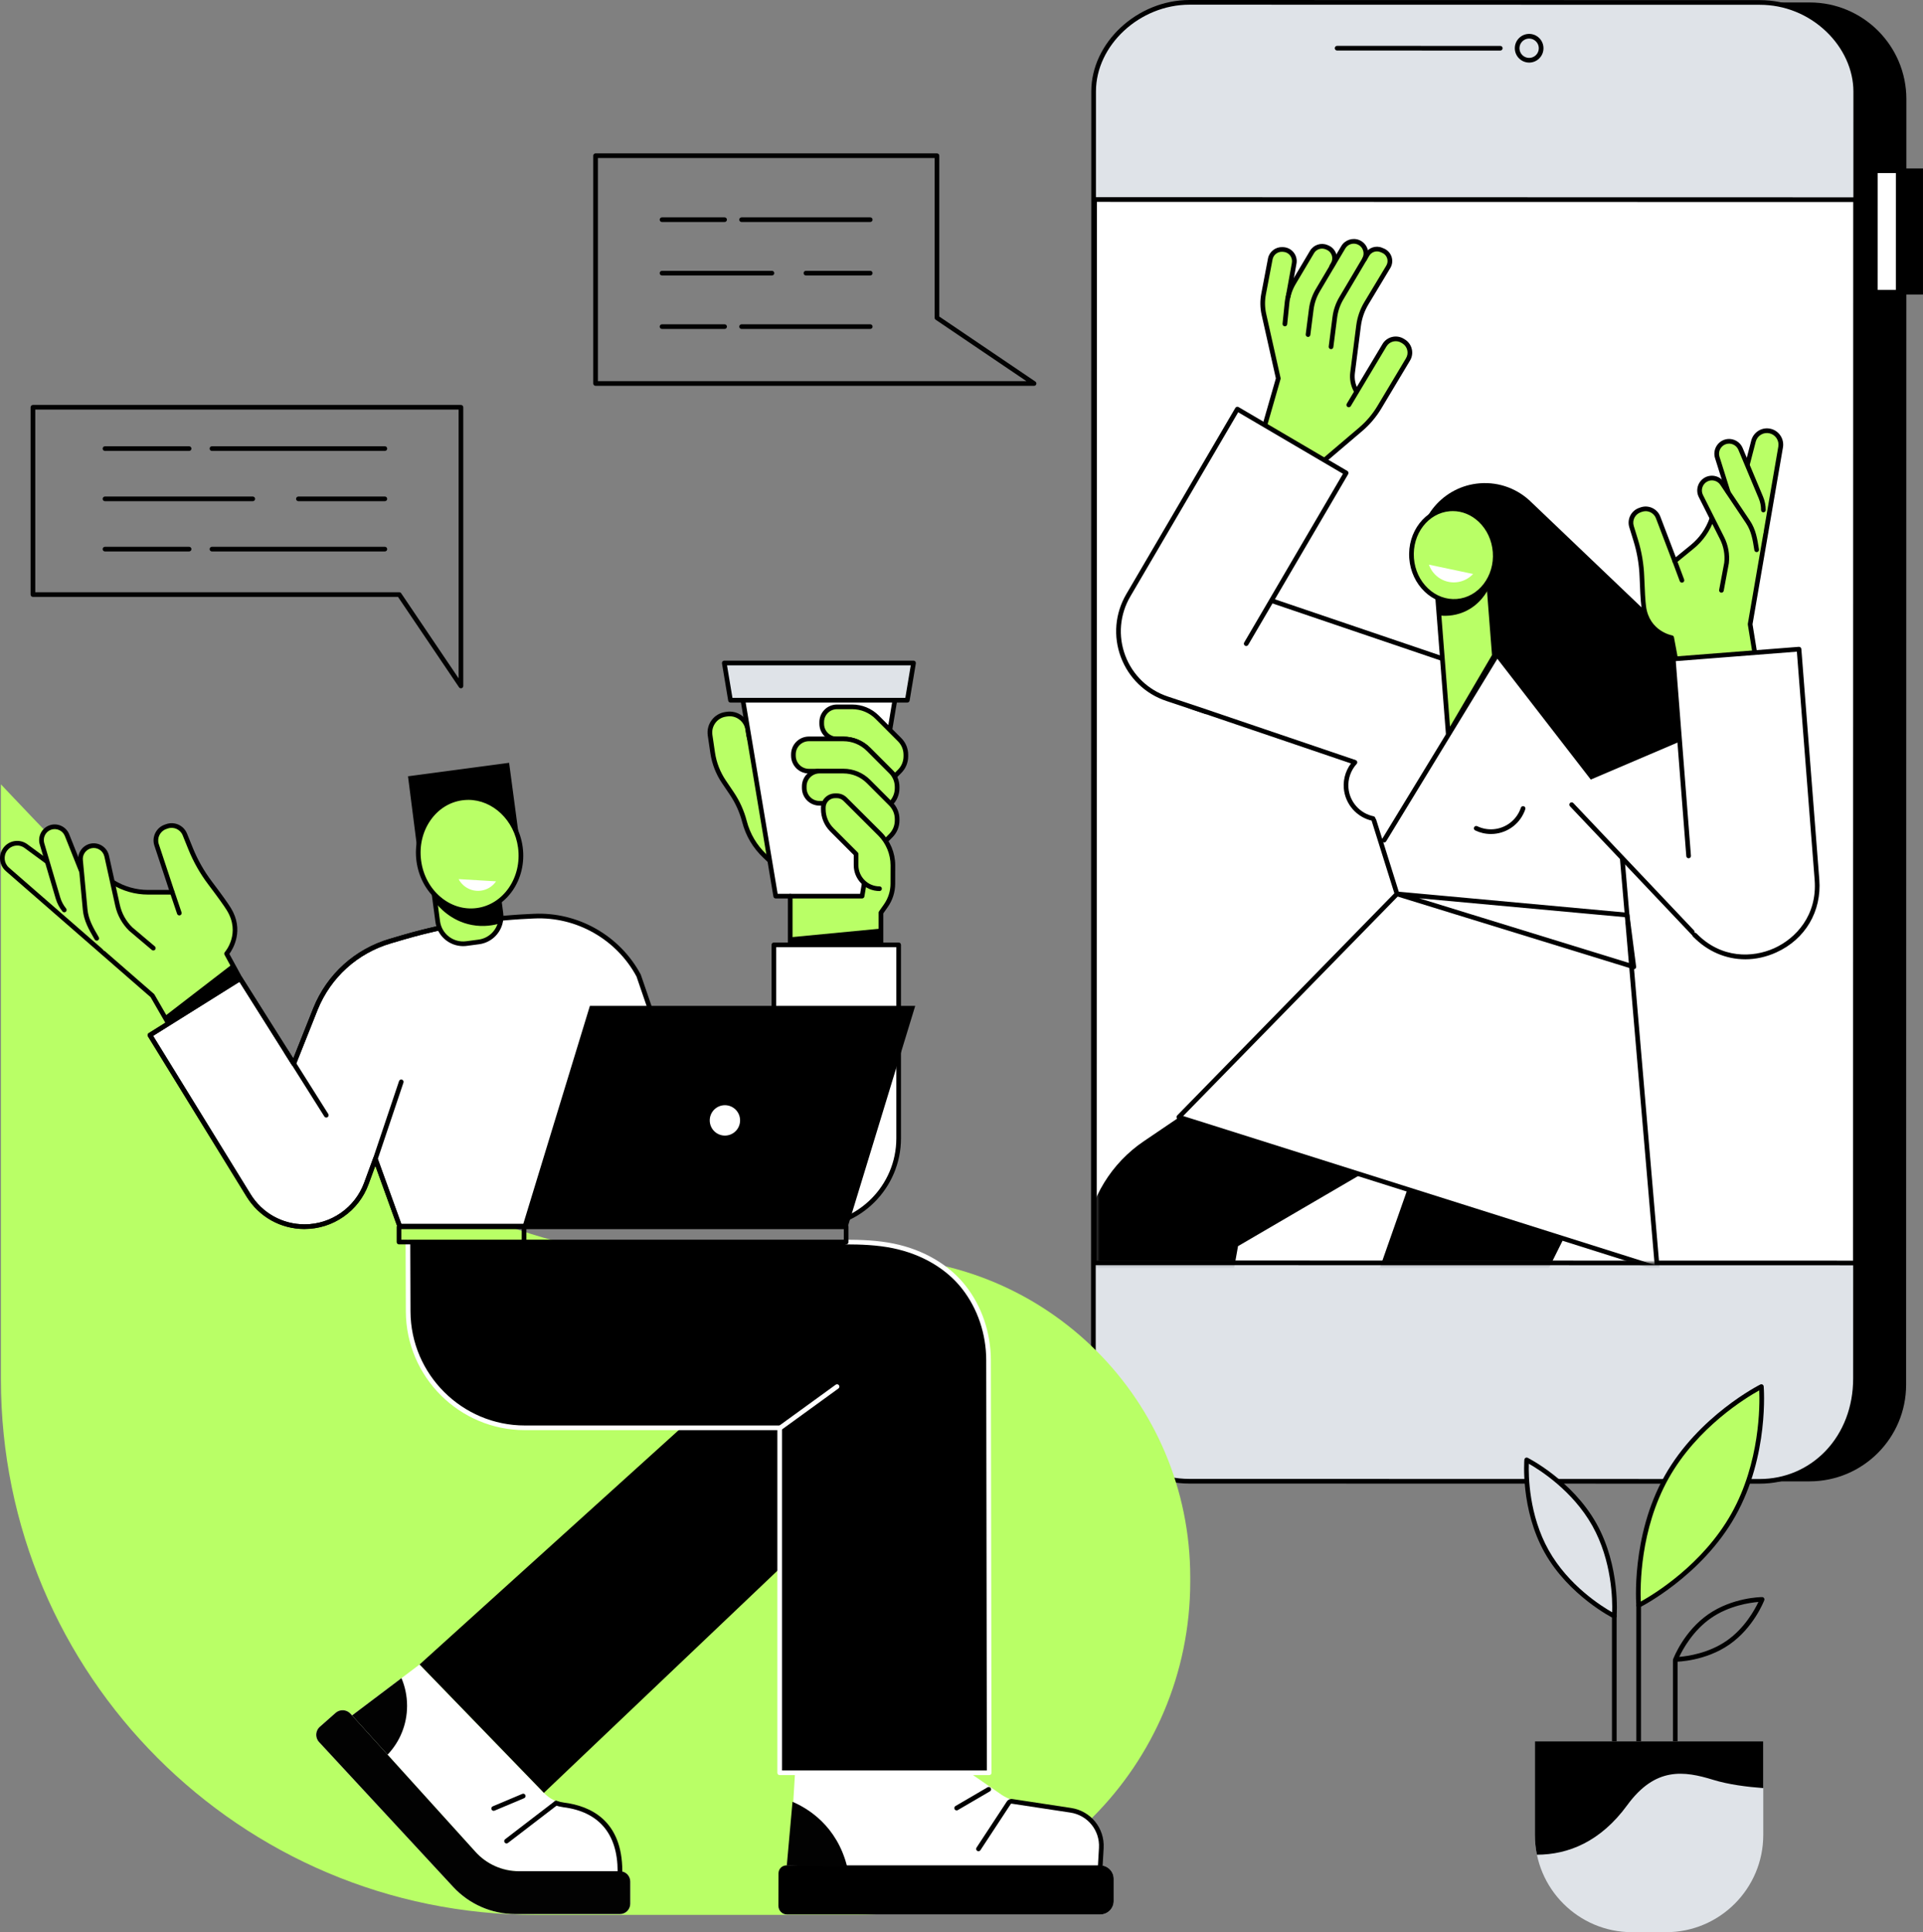<svg width="445" height="447" viewBox="0 0 445 447" fill="none" xmlns="http://www.w3.org/2000/svg">
<rect x="0" y="0" width="445" height="447" fill="#808080" stroke="none"/>
<g clip-path="url(#clip0_935_1827)">
<path d="M287.172 0.542L418.781 0.569C431.139 0.569 441.155 10.589 441.153 22.941L441.094 320.34C441.092 332.695 431.071 342.708 418.715 342.705L287.107 342.678C274.748 342.676 264.732 332.659 264.734 320.306L264.793 22.907C264.793 10.552 274.816 0.54 287.172 0.542Z" fill="black"/>
<path d="M444.997 38.967H433.98V68.132H444.997V38.967Z" fill="black"/>
<path d="M439.268 39.502H433.98V67.602H439.268V39.502Z" fill="white"/>
<path d="M439.262 68.144H433.975C433.677 68.144 433.436 67.9 433.436 67.602L433.44 39.502C433.44 39.358 433.497 39.221 433.599 39.119C433.702 39.016 433.838 38.96 433.982 38.96H439.27C439.414 38.96 439.55 39.019 439.653 39.119C439.755 39.219 439.811 39.358 439.811 39.502L439.806 67.602C439.806 67.9 439.565 68.142 439.267 68.142L439.262 68.144ZM434.516 67.062H438.723L438.728 40.044H434.521L434.516 67.062Z" fill="black"/>
<path d="M275.421 0.54L407.029 0.567C419.387 0.569 429.403 10.586 429.401 22.939L429.342 320.338C429.342 332.693 419.319 342.705 406.963 342.703L275.355 342.676C262.996 342.673 252.98 332.656 252.982 320.304L253.041 22.905C253.043 10.55 263.064 0.538 275.421 0.54Z" fill="#DFE3E8"/>
<path d="M429.427 46.176H253.27V292.165H429.427V46.176Z" fill="white"/>
<path d="M429.402 292.722L253.245 292.688C253.101 292.688 252.964 292.631 252.862 292.529C252.759 292.426 252.703 292.289 252.703 292.145L252.752 46.156C252.752 46.012 252.808 45.875 252.911 45.773C253.013 45.67 253.15 45.614 253.294 45.614L429.451 45.648C429.749 45.648 429.99 45.89 429.99 46.188L429.941 292.177C429.941 292.475 429.7 292.717 429.402 292.717V292.722ZM253.784 291.608L428.86 291.642L428.909 46.735L253.833 46.701L253.784 291.608Z" fill="black"/>
<path d="M407.186 343.245H407.182L275.203 343.218C262.244 343.215 252.474 332.763 252.477 318.909L252.535 21.139C252.538 9.878 263.159 0 275.266 0H275.271L407.25 0.027C413.233 0.027 418.937 2.318 423.31 6.478C427.546 10.506 429.976 15.862 429.973 21.173L429.915 318.943C429.915 325.694 427.553 331.887 423.263 336.383C419.045 340.807 413.335 343.242 407.184 343.242L407.186 343.245ZM275.266 1.082C263.735 1.082 253.618 10.454 253.616 21.139L253.557 318.909C253.555 332.148 262.861 342.133 275.203 342.136L407.182 342.163H407.186C413.04 342.163 418.471 339.845 422.483 335.638C426.579 331.344 428.834 325.416 428.836 318.943L428.895 21.173C428.895 16.158 426.589 11.087 422.566 7.262C418.393 3.295 412.955 1.109 407.247 1.109L275.268 1.082H275.264H275.266Z" fill="black"/>
<path d="M347.179 11.698L309.418 11.691C309.12 11.691 308.879 11.449 308.879 11.151C308.879 10.853 309.12 10.611 309.418 10.611L347.179 10.618C347.477 10.618 347.719 10.86 347.719 11.158C347.719 11.456 347.477 11.698 347.179 11.698Z" fill="black"/>
<path d="M353.859 14.477C352.029 14.477 350.541 12.987 350.541 11.16C350.541 9.331 352.029 7.843 353.859 7.843C354.745 7.843 355.58 8.188 356.204 8.815C356.831 9.443 357.175 10.276 357.175 11.163C357.175 12.05 356.829 12.882 356.202 13.508C355.575 14.133 354.743 14.48 353.857 14.48L353.859 14.477ZM353.857 8.923C352.622 8.923 351.619 9.927 351.619 11.158C351.619 12.391 352.622 13.395 353.857 13.395C354.455 13.395 355.016 13.163 355.438 12.741C355.86 12.318 356.092 11.756 356.092 11.16C356.092 10.564 355.86 10 355.438 9.58C355.016 9.157 354.452 8.925 353.855 8.925L353.857 8.923Z" fill="black"/>
<mask id="mask0_935_1827" style="mask-type:luminance" maskUnits="userSpaceOnUse" x="253" y="46" width="177" height="247">
<path d="M429.427 46.175H253.27V292.165H429.427V46.175Z" fill="white"/>
</mask>
<g mask="url(#mask0_935_1827)">
<path d="M374.425 261.263L338.976 237.359L309.816 320.321C306.83 328.821 307.63 338.193 312.017 346.061L346.714 408.279L338.898 423.534L377.55 398.998L341.777 326.813L374.427 261.263H374.425Z" fill="black"/>
<path d="M356.477 247.443L337.43 214.738L264.67 264.028C257.215 269.077 252.287 277.089 251.135 286.024L240.533 416.567L270.643 376.99L286.493 288.288L356.477 247.44V247.443Z" fill="black"/>
<path d="M270.386 152.253L276.888 133.062L337.485 153.633L323.629 180.07L275.985 163.607C271.308 162.019 268.802 156.936 270.388 152.253H270.386Z" fill="white"/>
<path d="M328.108 181.846C328.049 181.846 327.991 181.836 327.934 181.816C327.651 181.721 327.5 181.413 327.595 181.13L336.796 153.973L277.224 133.748L270.897 152.427C269.409 156.819 271.768 161.606 276.155 163.094L313.551 175.788C313.834 175.883 313.985 176.191 313.89 176.474C313.795 176.758 313.487 176.909 313.204 176.814L275.809 164.12C270.858 162.437 268.194 157.036 269.875 152.08L276.377 132.888C276.473 132.607 276.78 132.453 277.063 132.549L337.66 153.121C337.943 153.216 338.095 153.524 337.999 153.807L328.625 181.477C328.549 181.702 328.339 181.843 328.113 181.843L328.108 181.846Z" fill="black"/>
<path d="M320.036 57.988L319.626 57.817C318.433 57.318 317.054 57.775 316.395 58.889L315.749 59.978C316.535 58.523 315.903 56.688 314.358 56.043C313.065 55.504 311.569 55.999 310.854 57.206L304.964 67.14C304.159 68.498 303.642 70.005 303.442 71.571L303.137 73.831L303.1 73.811L303.403 71.434C303.607 69.829 304.144 68.283 304.979 66.896L308.453 61.166C309.31 59.754 308.709 57.912 307.187 57.277L306.967 57.187C305.73 56.671 304.3 57.142 303.615 58.298L299.379 65.425C298.688 66.591 298.21 67.868 297.961 69.199C297.988 68.64 298.054 68.081 298.164 67.526L299.477 60.951C299.801 59.331 298.608 57.804 296.961 57.729L296.724 57.717C295.385 57.653 294.204 58.586 293.952 59.905L292.401 68.054C292.108 69.605 292.135 71.197 292.479 72.739L295.895 87.963L291.949 100.97L303.739 108.799L314.861 99.341C316.583 97.876 318.055 96.139 319.216 94.2L325.826 83.154C326.687 81.713 326.221 79.844 324.782 78.982L324.545 78.84C323.105 77.978 321.239 78.445 320.378 79.886L313.955 90.616L313.282 89.375C312.987 88.833 312.833 88.23 312.821 87.617L314.378 75.394C314.614 73.53 315.239 71.737 316.208 70.127L321.261 61.732C322.078 60.374 321.5 58.603 320.036 57.992V57.988ZM315.173 60.948L310.405 68.987C310.051 69.583 309.756 70.21 309.517 70.858C309.783 70.076 310.132 69.321 310.559 68.611L315.171 60.948H315.173Z" fill="#B9FF66"/>
<path d="M313.901 91.103C313.711 91.103 313.523 91 313.425 90.819L313.291 90.57C312.554 89.212 312.269 87.68 312.464 86.146L313.845 75.316C314.094 73.364 314.733 71.522 315.748 69.84L320.802 61.444C321.109 60.931 321.18 60.311 320.994 59.742C320.809 59.172 320.384 58.713 319.833 58.484L319.423 58.313C318.486 57.922 317.383 58.286 316.863 59.163L310.876 69.261C310.105 70.56 309.617 71.982 309.424 73.484L308.55 80.304C308.514 80.599 308.245 80.807 307.945 80.773C307.65 80.734 307.44 80.465 307.477 80.167L308.35 73.347C308.563 71.698 309.099 70.138 309.946 68.711L315.934 58.613C316.727 57.277 318.405 56.72 319.838 57.319L320.248 57.49C321.089 57.841 321.736 58.54 322.022 59.41C322.307 60.279 322.2 61.224 321.729 62.008L316.676 70.404C315.741 71.957 315.151 73.657 314.919 75.46L313.538 86.288C313.372 87.597 313.616 88.902 314.243 90.059L314.377 90.309C314.519 90.57 314.423 90.9 314.16 91.041C314.077 91.085 313.989 91.107 313.904 91.107L313.901 91.103Z" fill="black"/>
<path d="M302.691 77.949C302.669 77.949 302.645 77.949 302.623 77.944C302.328 77.905 302.118 77.636 302.155 77.338L302.901 71.498C303.111 69.849 303.648 68.291 304.497 66.862L310.387 56.928C311.236 55.499 313.032 54.903 314.562 55.543C315.435 55.907 316.119 56.627 316.433 57.521C316.748 58.415 316.672 59.404 316.224 60.237C316.082 60.499 315.755 60.596 315.492 60.457C315.228 60.316 315.13 59.986 315.272 59.724C315.577 59.16 315.628 58.491 315.413 57.883C315.196 57.267 314.745 56.791 314.145 56.542C313.105 56.109 311.888 56.51 311.314 57.482L305.424 67.416C304.653 68.718 304.163 70.137 303.972 71.639L303.226 77.48C303.192 77.753 302.957 77.951 302.691 77.951V77.949Z" fill="black"/>
<path d="M303.739 109.334C303.634 109.334 303.531 109.305 303.441 109.244L291.651 101.415C291.456 101.286 291.366 101.041 291.432 100.814L295.248 87.536L291.954 72.849C291.59 71.227 291.563 69.578 291.871 67.944L293.423 59.795C293.723 58.222 295.162 57.106 296.751 57.167L296.987 57.179C297.929 57.223 298.803 57.675 299.383 58.42C299.964 59.165 300.191 60.123 300.008 61.048L298.612 68.725C298.559 69.021 298.278 69.219 297.985 69.16C297.693 69.106 297.497 68.826 297.551 68.532L298.947 60.846C299.071 60.22 298.92 59.58 298.534 59.087C298.146 58.591 297.566 58.291 296.939 58.261L296.702 58.249C295.648 58.203 294.686 58.953 294.486 59.998L292.935 68.144C292.654 69.629 292.678 71.131 293.01 72.609L296.336 87.431C296.355 87.519 296.353 87.612 296.329 87.7L292.583 100.729L303.705 108.113L314.516 98.919C316.197 97.49 317.625 95.804 318.757 93.911L325.367 82.866C325.708 82.292 325.808 81.62 325.647 80.973C325.486 80.326 325.081 79.778 324.508 79.436L324.269 79.292C323.088 78.584 321.551 78.97 320.843 80.152L312.581 93.958C312.43 94.214 312.098 94.297 311.84 94.143C311.583 93.99 311.5 93.657 311.654 93.401L319.916 79.595C320.929 77.9 323.129 77.348 324.825 78.362L325.062 78.506C325.882 78.997 326.46 79.778 326.692 80.707C326.924 81.635 326.782 82.597 326.289 83.418L319.679 94.463C318.486 96.459 316.983 98.232 315.212 99.739L304.09 109.197C303.99 109.283 303.866 109.327 303.741 109.327L303.739 109.334Z" fill="black"/>
<path d="M297.331 75.494C297.311 75.494 297.294 75.494 297.275 75.492C296.977 75.46 296.762 75.196 296.792 74.898L297.316 69.793C297.529 68.132 298.065 66.574 298.912 65.142L303.15 58.012C303.968 56.637 305.698 56.066 307.174 56.681L307.393 56.772C308.265 57.135 308.931 57.858 309.223 58.757C309.516 59.656 309.402 60.633 308.914 61.439L308.65 61.877C308.494 62.133 308.162 62.214 307.908 62.06C307.652 61.903 307.572 61.571 307.725 61.317L307.989 60.88C308.316 60.343 308.391 59.69 308.196 59.092C308.001 58.493 307.557 58.012 306.979 57.77L306.759 57.68C305.773 57.272 304.624 57.651 304.08 58.567L299.844 65.697C299.073 66.999 298.585 68.418 298.392 69.918L297.87 75.01C297.841 75.289 297.607 75.497 297.333 75.497L297.331 75.494Z" fill="black"/>
<path d="M279.149 164.677L270.068 161.651C260.164 158.351 255.811 146.758 261.091 137.745L286.338 94.642L311.516 109.42L279.152 164.677H279.149Z" fill="white"/>
<path d="M279.149 165.217C279.093 165.217 279.035 165.207 278.979 165.19L269.897 162.163C265.022 160.539 261.189 156.846 259.381 152.029C257.573 147.214 258.026 141.907 260.625 137.468L285.872 94.366C286.02 94.109 286.352 94.022 286.611 94.173L311.789 108.951C311.914 109.024 312.001 109.141 312.038 109.281C312.075 109.42 312.053 109.566 311.982 109.691L288.848 149.188C288.697 149.445 288.368 149.533 288.109 149.381C287.853 149.23 287.765 148.9 287.916 148.641L310.776 109.608L286.53 95.377L261.557 138.013C259.124 142.168 258.7 147.136 260.391 151.645C262.084 156.154 265.673 159.611 270.236 161.133L279.318 164.159C279.601 164.254 279.754 164.56 279.659 164.843C279.584 165.07 279.374 165.214 279.147 165.214L279.149 165.217Z" fill="black"/>
<path d="M336.456 152.403L368.239 149.921L371.46 152.361L383.511 293.396L272.799 258.434L323.282 206.8L317.939 189.75L336.456 152.403Z" fill="white"/>
<path d="M383.511 293.935C383.457 293.935 383.401 293.928 383.347 293.911L272.635 258.95C272.457 258.893 272.321 258.747 272.274 258.566C272.228 258.383 272.282 258.19 272.411 258.056L322.667 206.655L317.419 189.914C317.329 189.628 317.487 189.325 317.773 189.235C318.058 189.144 318.361 189.306 318.451 189.589L323.797 206.638C323.856 206.829 323.807 207.037 323.668 207.178L273.799 258.183L382.903 292.636L370.94 152.647L368.073 150.475L336.495 152.94C336.202 152.962 335.938 152.739 335.914 152.444C335.89 152.146 336.114 151.887 336.409 151.863L368.193 149.381C368.329 149.374 368.456 149.408 368.561 149.488L371.782 151.929C371.904 152.021 371.982 152.161 371.994 152.314L384.045 293.349C384.06 293.53 383.987 293.703 383.845 293.818C383.748 293.896 383.628 293.938 383.508 293.938L383.511 293.935Z" fill="black"/>
<path d="M413.533 196.299L392.356 216.404L348.324 169.928L369.584 150.402L413.533 196.299Z" fill="white"/>
<path d="M392.355 216.946C392.211 216.946 392.07 216.89 391.962 216.778L363.305 186.528C363.1 186.311 363.11 185.969 363.324 185.764C363.541 185.558 363.883 185.568 364.088 185.783L392.372 215.639L412.766 196.279L371.564 152.788C370.115 151.259 368.082 150.478 365.981 150.639L342.418 152.478C342.126 152.5 341.862 152.278 341.838 151.982C341.813 151.684 342.038 151.423 342.333 151.401L365.896 149.562C368.321 149.373 370.674 150.277 372.347 152.043L413.922 195.927C414.02 196.032 414.074 196.172 414.071 196.313C414.066 196.457 414.008 196.592 413.903 196.692L392.726 216.797C392.621 216.897 392.487 216.946 392.355 216.946Z" fill="black"/>
<path d="M317.746 189.366C314.406 188.682 311.783 185.854 311.505 182.283C311.329 180.021 312.127 177.908 313.549 176.359L317.746 189.366Z" fill="white"/>
<path d="M317.745 189.909C317.709 189.909 317.672 189.904 317.636 189.897C313.998 189.152 311.253 186.037 310.965 182.327C310.784 180.014 311.58 177.705 313.148 175.996C313.351 175.776 313.693 175.761 313.912 175.964C314.132 176.167 314.146 176.509 313.944 176.728C312.578 178.218 311.885 180.229 312.041 182.244C312.292 185.478 314.683 188.189 317.853 188.839C318.146 188.898 318.333 189.186 318.272 189.476C318.221 189.733 317.994 189.909 317.743 189.909H317.745Z" fill="black"/>
<path d="M345.009 192.943C343.75 192.943 342.506 192.659 341.371 192.112C341.103 191.983 340.991 191.66 341.12 191.389C341.249 191.12 341.574 191.008 341.842 191.137C342.999 191.697 344.29 191.939 345.58 191.838C348.513 191.609 351.012 189.657 351.944 186.863C352.039 186.58 352.344 186.426 352.627 186.521C352.91 186.616 353.064 186.921 352.969 187.205C351.9 190.412 349.033 192.654 345.666 192.918C345.449 192.935 345.229 192.943 345.012 192.943H345.009Z" fill="black"/>
<path d="M378.079 224.228C378.026 224.228 377.972 224.221 377.921 224.203L323.123 207.318C322.858 207.235 322.699 206.968 322.753 206.697C322.806 206.426 323.062 206.238 323.331 206.262L376.576 211.15C376.828 211.175 377.03 211.367 377.064 211.619L378.616 223.617C378.64 223.8 378.57 223.981 378.428 224.101C378.331 224.184 378.206 224.228 378.079 224.228ZM328.406 207.813L377.435 222.921L376.047 212.186L328.404 207.813H328.406Z" fill="black"/>
<path d="M405.088 164.579L354.439 116.254C351.387 113.201 347.073 111.447 342.434 111.809C334.014 112.466 327.719 119.833 328.375 128.265C328.873 134.642 333.289 140.876 339.013 142.725L368.122 180.351L405.086 164.579H405.088Z" fill="black"/>
<path d="M345.812 151.672L335.144 169.862L332.219 132.314L344.231 131.376L345.812 151.672Z" fill="#B9FF66"/>
<path d="M335.144 170.402C335.105 170.402 335.064 170.397 335.022 170.388C334.793 170.334 334.625 170.139 334.605 169.904L331.68 132.356C331.667 132.212 331.714 132.07 331.809 131.963C331.902 131.853 332.036 131.787 332.177 131.775L344.189 130.837C344.485 130.812 344.746 131.037 344.77 131.333L346.351 151.626C346.359 151.736 346.334 151.846 346.278 151.941L335.61 170.131C335.513 170.3 335.332 170.397 335.144 170.397V170.402ZM332.8 132.813L335.549 168.104L345.261 151.543L343.736 131.958L332.8 132.81V132.813Z" fill="black"/>
<path d="M344.587 135.937L344.231 131.376L332.219 132.314L333.002 142.378C334.102 142.51 336.284 142.613 338.702 141.601C342.486 140.016 344.155 136.828 344.585 135.937H344.587Z" fill="black"/>
<path d="M337.154 139.107C342.491 138.69 346.444 133.566 345.984 127.662C345.524 121.757 340.825 117.309 335.488 117.726C330.152 118.142 326.199 123.266 326.659 129.171C327.119 135.075 331.818 139.523 337.154 139.107Z" fill="#B9FF66"/>
<path d="M336.458 139.679C333.986 139.679 331.614 138.709 329.709 136.907C327.63 134.938 326.356 132.207 326.122 129.217C325.639 123.025 329.823 117.632 335.448 117.192C338.18 116.982 340.842 117.954 342.936 119.935C345.015 121.904 346.288 124.635 346.523 127.625C347.006 133.817 342.821 139.21 337.197 139.65C336.951 139.669 336.702 139.679 336.455 139.679H336.458ZM336.184 118.245C335.967 118.245 335.75 118.252 335.531 118.269C330.499 118.663 326.761 123.536 327.198 129.132C327.41 131.853 328.564 134.335 330.451 136.12C332.32 137.891 334.689 138.758 337.112 138.57C342.143 138.177 345.881 133.304 345.444 127.708C345.232 124.987 344.078 122.505 342.192 120.719C340.491 119.11 338.378 118.243 336.182 118.243L336.184 118.245Z" fill="black"/>
<path d="M340.886 132.788C340.019 133.716 338.86 134.391 337.516 134.635C334.515 135.18 331.636 133.426 330.662 130.629L340.886 132.788Z" fill="white"/>
<path d="M320.313 194.894C320.217 194.894 320.12 194.87 320.032 194.816C319.778 194.66 319.698 194.328 319.851 194.074L345.891 151.347C346.047 151.091 346.379 151.013 346.633 151.167C346.886 151.323 346.967 151.655 346.813 151.909L320.774 194.635C320.671 194.804 320.493 194.894 320.313 194.894Z" fill="black"/>
<path d="M387.966 153.565L386.838 147.529C386.838 147.529 381.219 146.577 380.38 140.382C380.184 138.946 380.043 135.959 379.953 133.435C379.85 130.565 379.367 127.725 378.523 124.979L377.554 121.835C377.066 120.255 377.91 118.572 379.467 118.018L379.799 117.9C381.378 117.339 383.112 118.142 383.71 119.708L387.556 129.801L391.613 126.489C393.692 124.791 395.259 122.546 396.135 120.008L399.878 109.825C400.5 108.132 402.274 107.16 404.033 107.544L404.333 107.61L405.799 101.952C406.285 100.301 407.981 99.324 409.652 99.735C411.292 100.135 412.343 101.74 412.056 103.406L404.997 144.413L406.143 151.486L387.966 153.565Z" fill="#B9FF66"/>
<path d="M387.965 154.105C387.709 154.105 387.482 153.922 387.436 153.663L386.374 147.972C385.042 147.613 380.599 146.005 379.845 140.453C379.642 138.958 379.498 135.822 379.415 133.453C379.313 130.636 378.842 127.837 378.007 125.138L377.039 121.994C376.463 120.131 377.451 118.159 379.288 117.507L379.62 117.39C381.46 116.735 383.522 117.688 384.217 119.515L387.797 128.909L391.274 126.071C393.277 124.434 394.782 122.278 395.627 119.833L399.374 109.639C400.063 107.771 402 106.655 403.945 106.977L405.282 101.816C405.855 99.867 407.827 98.726 409.786 99.207C411.694 99.674 412.926 101.559 412.594 103.496L405.55 144.415L406.682 151.399C406.707 151.545 406.668 151.694 406.58 151.811C406.489 151.929 406.358 152.007 406.211 152.021L388.033 154.1C388.014 154.103 387.992 154.105 387.972 154.105H387.965ZM380.818 118.264C380.54 118.264 380.257 118.311 379.979 118.409L379.647 118.526C378.359 118.983 377.666 120.365 378.068 121.674L379.037 124.818C379.898 127.61 380.386 130.502 380.491 133.414C380.611 136.775 380.757 139.159 380.913 140.307C381.692 146.039 386.874 146.985 386.928 146.992C387.15 147.031 387.328 147.202 387.37 147.427L388.404 152.967L405.518 151.008L404.462 144.496C404.452 144.437 404.452 144.376 404.462 144.317L411.521 103.311C411.757 101.931 410.879 100.587 409.52 100.255C408.124 99.913 406.719 100.724 406.314 102.102L404.852 107.742C404.779 108.022 404.496 108.196 404.215 108.135L403.915 108.069C402.424 107.742 400.907 108.577 400.38 110.008L396.637 120.192C395.729 122.817 394.109 125.14 391.95 126.904L387.892 130.216C387.758 130.326 387.58 130.365 387.411 130.319C387.243 130.275 387.106 130.15 387.045 129.989L383.2 119.896C382.817 118.89 381.841 118.26 380.813 118.26L380.818 118.264Z" fill="black"/>
<path d="M399.197 133.372L399.541 130.258C399.761 128.277 399.4 126.276 398.504 124.498L393.602 114.754C392.897 113.352 393.446 111.645 394.837 110.92C396.159 110.228 397.792 110.668 398.587 111.931L405.104 122.258C405.631 123.094 405.985 124.024 406.146 124.999L406.676 129.337L399.197 133.372Z" fill="#B9FF66"/>
<path d="M399.827 125.099L400.681 122.085C401.225 120.167 401.199 118.135 400.611 116.232L397.385 105.812C396.921 104.315 397.746 102.72 399.234 102.234C400.652 101.772 402.189 102.475 402.767 103.853L407.489 115.118C407.87 116.029 408.065 117.007 408.062 117.993L408.05 123.311L399.825 125.101L399.827 125.099Z" fill="#B9FF66"/>
<path d="M408.065 118.531C407.768 118.531 407.526 118.286 407.526 117.988C407.529 117.07 407.35 116.173 406.994 115.323L402.273 104.058C401.809 102.949 400.548 102.37 399.406 102.746C398.203 103.137 397.529 104.442 397.903 105.651L400.414 113.64C400.504 113.926 400.345 114.229 400.06 114.32C399.774 114.41 399.472 114.249 399.381 113.965L396.871 105.973C396.322 104.2 397.307 102.292 399.069 101.718C400.741 101.173 402.585 102.016 403.266 103.64L407.987 114.906C408.4 115.89 408.607 116.928 408.605 117.991C408.605 118.289 408.363 118.531 408.065 118.531Z" fill="black"/>
<path d="M398.357 137.114C398.325 137.114 398.291 137.111 398.257 137.104C397.964 137.05 397.772 136.767 397.825 136.474L399.009 130.157C399.211 128.316 398.872 126.43 398.02 124.74L393.118 114.996C392.286 113.34 392.943 111.295 394.585 110.438C396.147 109.625 398.103 110.152 399.043 111.64L404.962 120.47C406.311 122.483 406.653 124.654 407.017 126.955L407.039 127.102C407.085 127.397 406.885 127.673 406.59 127.72C406.294 127.771 406.019 127.566 405.972 127.27L405.948 127.124C405.604 124.945 405.279 122.886 404.064 121.073L398.135 112.228C397.486 111.198 396.149 110.836 395.083 111.396C393.963 111.982 393.511 113.379 394.08 114.51L398.982 124.251C399.926 126.129 400.304 128.225 400.072 130.314L398.884 136.669C398.835 136.928 398.608 137.111 398.355 137.111L398.357 137.114Z" fill="black"/>
<path d="M389.215 134.794C388.995 134.794 388.79 134.659 388.71 134.442L387.048 129.989C386.943 129.708 387.085 129.398 387.365 129.293C387.646 129.188 387.956 129.33 388.061 129.61L389.723 134.063C389.827 134.344 389.686 134.655 389.405 134.76C389.342 134.784 389.278 134.794 389.217 134.794H389.215Z" fill="black"/>
<path d="M392.188 216.311L387.213 152.449L416.31 150.177L420.465 203.512C421.666 218.922 402.951 227.393 392.188 216.311Z" fill="white"/>
<path d="M403.863 221.927C399.427 221.927 395.145 220.132 391.8 216.69C391.593 216.475 391.598 216.133 391.81 215.925C392.025 215.718 392.366 215.723 392.574 215.935C398.332 221.863 405.654 221.59 410.59 219.355C415.524 217.122 420.568 211.797 419.926 203.556L415.812 150.761L387.791 152.95L391.3 197.977C391.324 198.275 391.1 198.534 390.805 198.558C390.512 198.58 390.248 198.361 390.224 198.063L386.674 152.495C386.649 152.197 386.874 151.939 387.169 151.914L416.268 149.642C416.417 149.633 416.554 149.677 416.661 149.772C416.771 149.865 416.837 149.999 416.849 150.141L421.004 203.475C421.578 210.837 417.759 217.303 411.037 220.344C408.685 221.409 406.252 221.929 403.863 221.929V221.927Z" fill="black"/>
</g>
<path d="M0.213 181.455V319.097C0.213 387.525 55.637 442.994 124.006 442.994H198.386C240.937 442.994 275.431 408.47 275.431 365.883V364.874C275.431 324.029 242.347 290.916 201.536 290.916H158.397C128.578 290.916 99.857 279.668 77.958 259.414C44.023 228.031 0.213 181.455 0.213 181.455Z" fill="#B9FF66"/>
<path d="M183.995 409.833L182.651 431.912C181.555 431.912 180.975 432.33 180.975 433.426L180.133 440.92C180.133 442.017 181.021 442.909 182.119 442.909H254.601C256.324 442.909 257.722 441.511 257.722 439.784V434.675C257.722 432.95 256.324 431.55 254.601 431.55V426.626C254.601 422.53 251.588 419.059 247.535 418.487L236.209 416.89C234.41 416.636 232.705 415.932 231.248 414.845L223.965 409.833H183.998H183.995Z" fill="white"/>
<path d="M181.987 431.548C180.977 431.548 180.16 432.366 180.155 433.375L180.133 440.918C180.133 442.014 181.021 442.906 182.119 442.906H254.601C256.324 442.906 257.722 441.509 257.722 439.782V434.672C257.722 432.947 256.324 431.548 254.601 431.548H181.99H181.987Z" fill="black"/>
<path d="M254.618 432.088C254.618 432.088 254.596 432.088 254.586 432.088C254.289 432.071 254.062 431.814 254.079 431.516L254.311 427.498C254.545 423.451 251.7 419.941 247.696 419.332L234.09 417.266C234.015 417.259 233.939 417.29 233.895 417.354L226.88 428.033C226.717 428.282 226.383 428.353 226.131 428.187C225.882 428.023 225.814 427.686 225.978 427.437L232.995 416.758C233.268 416.343 233.766 416.123 234.254 416.196L247.862 418.263C252.42 418.954 255.658 422.95 255.392 427.559L255.16 431.577C255.143 431.865 254.906 432.088 254.621 432.088H254.618Z" fill="black"/>
<path d="M221.374 418.827C221.189 418.827 221.008 418.731 220.908 418.558C220.757 418.299 220.845 417.969 221.103 417.818L228.535 413.48C228.794 413.331 229.124 413.416 229.275 413.675C229.424 413.934 229.338 414.264 229.08 414.415L221.647 418.753C221.562 418.802 221.469 418.827 221.377 418.827H221.374Z" fill="black"/>
<path d="M196.054 431.912C193.695 422.371 186.907 418.331 183.393 416.838L182.071 431.584C181.668 431.584 196.054 431.912 196.054 431.912Z" fill="#020202"/>
<path d="M143.465 432.899H120.102C116.269 432.899 112.616 431.277 110.042 428.434L81.468 396.856L81.063 396.411C80.182 395.495 78.749 395.397 77.751 396.184L74.116 399.396C72.984 400.29 72.854 401.958 73.835 403.016L104.867 436.521C108.578 440.527 113.79 442.806 119.248 442.806H143.465C144.78 442.806 145.847 441.739 145.847 440.422V435.281C145.847 433.964 144.78 432.897 143.465 432.897V432.899Z" fill="white"/>
<path d="M97.099 385.067L81.471 396.855L110.045 428.434C112.617 431.277 116.272 432.899 120.105 432.899H143.468C143.468 420.407 134.98 417.725 130.58 417.173C128.775 416.946 127.108 416.094 125.864 414.765L97.099 385.07V385.067Z" fill="white"/>
<path d="M143.465 433.439C143.167 433.439 142.925 433.197 142.925 432.899C142.925 424.245 138.58 419.125 130.36 418.092C129.725 418.011 129.1 417.86 128.5 417.637C128.22 417.532 128.078 417.222 128.183 416.944C128.286 416.663 128.598 416.521 128.878 416.624C129.398 416.817 129.942 416.951 130.496 417.019C136.66 417.791 144.009 421.174 144.009 432.899C144.009 433.197 143.767 433.439 143.47 433.439H143.465Z" fill="black"/>
<path d="M143.465 432.899H120.102C116.269 432.899 112.616 431.277 110.042 428.434L81.468 396.856L81.063 396.411C80.182 395.495 78.749 395.397 77.751 396.184L74.116 399.396C72.984 400.29 72.854 401.958 73.835 403.016L104.867 436.521C108.578 440.527 113.79 442.806 119.248 442.806H143.465C144.78 442.806 145.847 441.739 145.847 440.422V435.281C145.847 433.964 144.78 432.897 143.465 432.897V432.899Z" fill="#020202"/>
<path d="M89.689 405.937C92.482 402.994 94.2 399.017 94.2 394.635C94.2 392.363 93.739 390.199 92.904 388.23L81.471 396.855L89.689 405.937Z" fill="#020202"/>
<path d="M117.218 426.47C117.057 426.47 116.896 426.397 116.789 426.258C116.608 426.021 116.652 425.681 116.889 425.5L128.315 416.734C128.552 416.553 128.891 416.597 129.072 416.834C129.252 417.071 129.208 417.41 128.972 417.591L117.545 426.358C117.448 426.433 117.33 426.47 117.216 426.47H117.218Z" fill="black"/>
<path d="M114.239 418.925C114.029 418.925 113.826 418.8 113.741 418.592C113.626 418.316 113.756 417.999 114.029 417.884L120.873 415.004C121.149 414.889 121.466 415.019 121.581 415.292C121.695 415.569 121.566 415.886 121.293 416.001L114.449 418.881C114.38 418.91 114.31 418.922 114.239 418.922V418.925Z" fill="black"/>
<path d="M163.382 325.135L97.098 385.067L125.863 414.765L198.567 345.624L183.39 329.757L163.382 325.135Z" fill="black"/>
<path d="M94.381 287.7L94.452 303.43C94.52 318.298 106.581 330.314 121.436 330.314H180.42V410.122H228.91L228.759 314.664C228.734 299.766 216.661 287.7 201.775 287.7H94.379H94.381Z" fill="black"/>
<path d="M180.423 330.958C180.255 330.958 180.091 330.88 179.986 330.736C179.811 330.494 179.864 330.157 180.106 329.981L193.384 320.345C193.626 320.169 193.962 320.223 194.138 320.465C194.314 320.707 194.26 321.044 194.019 321.22L180.74 330.856C180.645 330.927 180.533 330.958 180.423 330.958Z" fill="white"/>
<path d="M228.913 410.661H180.423C180.125 410.661 179.884 410.419 179.884 410.121V330.853H121.439C106.33 330.853 93.984 318.552 93.915 303.433L93.859 287.338C93.859 287.04 94.099 286.796 94.399 286.796C94.696 286.796 94.938 287.038 94.938 287.336L94.994 303.43C95.06 317.956 106.923 329.774 121.439 329.774H180.423C180.72 329.774 180.962 330.016 180.962 330.314V409.582H228.371C228.27 346.305 228.22 314.665 228.22 314.664C228.21 308.611 226.231 302.751 222.649 298.166C218.994 293.486 213.311 290.15 206.648 288.77C202.961 288.005 199.096 287.89 195.8 287.878C195.502 287.878 195.26 287.634 195.26 287.336C195.26 287.038 195.502 286.796 195.8 286.796C199.147 286.808 203.081 286.925 206.863 287.709C213.775 289.141 219.682 292.619 223.496 297.499C227.224 302.275 229.284 308.369 229.293 314.664C229.293 314.708 229.445 410.121 229.445 410.121C229.445 410.266 229.388 410.402 229.286 410.505C229.186 410.608 229.047 410.664 228.903 410.664L228.913 410.661Z" fill="white"/>
<path d="M182.896 201.033V219.672H203.863V211.143L204.988 209.548C206.047 208.045 206.613 206.253 206.613 204.416V201.033H182.896Z" fill="#B9FF66"/>
<path d="M164.321 170.087L164.921 174.168C165.273 176.562 166.158 178.844 167.513 180.847L169.323 183.526C170.668 185.517 171.668 187.715 172.273 190.041C172.842 192.232 174.096 195.292 177.026 198.07L185.408 206.011L181.821 181.609L176.238 175.817C174.586 174.105 173.513 171.916 173.169 169.562L173.056 168.8C172.715 166.474 170.553 164.867 168.23 165.209L167.91 165.255C165.587 165.597 163.98 167.759 164.321 170.087Z" fill="#B9FF66"/>
<path d="M178.131 199.66C177.997 199.66 177.865 199.611 177.76 199.511L176.653 198.463C174.23 196.167 172.58 193.38 171.748 190.178C171.16 187.918 170.194 185.783 168.874 183.829L167.063 181.15C165.673 179.091 164.745 176.704 164.384 174.247L163.784 170.165C163.599 168.898 163.916 167.632 164.68 166.604C165.443 165.576 166.561 164.906 167.827 164.721L168.147 164.674C170.762 164.288 173.2 166.106 173.586 168.722L173.698 169.484C173.761 169.921 173.854 170.358 173.971 170.786C174.049 171.074 173.881 171.372 173.593 171.45C173.305 171.528 173.007 171.36 172.929 171.071C172.8 170.602 172.7 170.119 172.629 169.64L172.517 168.878C172.373 167.896 171.856 167.029 171.058 166.438C170.262 165.844 169.284 165.6 168.303 165.744L167.983 165.791C167.002 165.935 166.136 166.452 165.546 167.251C164.955 168.048 164.709 169.027 164.853 170.009L165.453 174.091C165.79 176.389 166.656 178.622 167.959 180.546L169.769 183.226C171.158 185.28 172.175 187.53 172.795 189.909C173.576 192.913 175.123 195.527 177.397 197.681L178.505 198.729C178.722 198.934 178.731 199.276 178.526 199.494C178.419 199.606 178.278 199.662 178.134 199.662L178.131 199.66Z" fill="black"/>
<path d="M203.863 214.821L182.896 216.832V219.672H203.863V214.821Z" fill="black"/>
<path d="M199.499 207.313H179.501L170.588 154.012H208.413L199.499 207.313Z" fill="white"/>
<path d="M199.5 207.853H179.502C179.238 207.853 179.011 207.662 178.97 207.401L170.057 154.1C170.03 153.944 170.074 153.783 170.176 153.661C170.279 153.539 170.43 153.47 170.588 153.47H208.413C208.572 153.47 208.723 153.541 208.825 153.661C208.928 153.783 208.972 153.942 208.945 154.1L206.473 168.886C206.425 169.181 206.146 169.381 205.851 169.33C205.556 169.281 205.358 169.003 205.407 168.707L207.774 154.552H171.223L179.956 206.771H199.039L199.468 204.206C199.517 203.91 199.795 203.71 200.09 203.761C200.386 203.81 200.583 204.089 200.534 204.384L200.029 207.401C199.985 207.662 199.761 207.853 199.497 207.853H199.5Z" fill="black"/>
<path d="M209.96 161.99L211.4 153.377H167.6L169.042 161.99H209.96Z" fill="#DFE3E8"/>
<path d="M209.96 162.532H169.042C168.778 162.532 168.551 162.342 168.51 162.08L167.07 153.468C167.043 153.311 167.087 153.15 167.19 153.028C167.292 152.906 167.444 152.837 167.602 152.837H211.402C211.561 152.837 211.712 152.908 211.815 153.028C211.917 153.15 211.961 153.309 211.934 153.468L210.495 162.08C210.451 162.342 210.226 162.532 209.963 162.532H209.96ZM169.498 161.45H209.502L210.761 153.919H168.237L169.496 161.45H169.498Z" fill="black"/>
<path d="M193.678 163.526H197.177C199.36 163.526 201.456 164.396 203.003 165.942L208.178 171.123C209.103 172.049 209.623 173.304 209.623 174.613V174.96C209.623 176.27 209.103 177.525 208.178 178.451L207.127 179.504L201.029 173.399C199.477 171.848 197.377 170.976 195.183 170.976H193.68C191.733 170.976 190.154 169.396 190.154 167.447V167.054C190.154 165.104 191.733 163.524 193.68 163.524L193.678 163.526Z" fill="#B9FF66"/>
<path d="M207.128 180.046C206.984 180.046 206.847 179.989 206.744 179.887L200.647 173.783C199.188 172.322 197.246 171.518 195.181 171.518H193.678C191.436 171.518 189.613 169.694 189.613 167.449V167.056C189.613 164.811 191.438 162.986 193.678 162.986H197.177C199.522 162.986 201.728 163.9 203.385 165.561L208.56 170.742C209.594 171.777 210.163 173.153 210.163 174.616V174.963C210.163 176.426 209.594 177.801 208.56 178.837L207.508 179.889C207.406 179.992 207.269 180.048 207.125 180.048L207.128 180.046ZM193.678 164.068C192.031 164.068 190.692 165.409 190.692 167.056V167.449C190.692 169.095 192.031 170.436 193.678 170.436H195.181C197.533 170.436 199.747 171.355 201.411 173.018L207.128 178.739L207.799 178.067C208.628 177.237 209.084 176.133 209.084 174.958V174.611C209.084 173.436 208.628 172.332 207.799 171.501L202.623 166.32C201.169 164.865 199.237 164.064 197.18 164.064H193.681L193.678 164.068Z" fill="black"/>
<path d="M206.623 200.18V205.601H203.534C200.535 205.601 198.105 203.168 198.105 200.168V197.581L192.5 191.973C191.234 190.705 190.521 188.986 190.521 187.19V186.827C190.521 185.322 191.741 184.103 193.245 184.103H193.647C194.367 184.103 195.057 184.389 195.567 184.897L203.602 192.906C205.535 194.833 206.623 197.452 206.623 200.183V200.18Z" fill="#B9FF66"/>
<path d="M187.183 170.93H195.157C197.341 170.93 199.437 171.8 200.984 173.346L206.137 178.502C207.077 179.443 207.606 180.72 207.606 182.051V182.33C207.606 183.661 207.077 184.939 206.137 185.879L205.11 186.907L196.609 178.4H187.188C185.212 178.4 183.611 176.797 183.611 174.819V174.511C183.611 172.533 185.214 170.93 187.188 170.93H187.183Z" fill="#B9FF66"/>
<path d="M206.135 186.421C205.996 186.421 205.859 186.367 205.752 186.262C205.542 186.052 205.542 185.708 205.752 185.498C206.596 184.65 207.062 183.527 207.062 182.332V182.054C207.062 180.857 206.596 179.733 205.752 178.888L200.599 173.732C199.144 172.276 197.212 171.475 195.155 171.475H187.181C185.507 171.475 184.143 172.838 184.143 174.516V174.823C184.143 176.499 185.505 177.865 187.181 177.865H189.253C189.55 177.865 189.792 178.106 189.792 178.404C189.792 178.702 189.55 178.944 189.253 178.944H187.181C184.91 178.944 183.062 177.095 183.062 174.823V174.516C183.062 172.244 184.91 170.395 187.181 170.395H195.155C197.5 170.395 199.703 171.309 201.362 172.967L206.516 178.123C207.565 179.174 208.143 180.571 208.143 182.054V182.332C208.143 183.817 207.565 185.212 206.516 186.262C206.411 186.367 206.272 186.421 206.133 186.421H206.135Z" fill="black"/>
<path d="M189.635 178.045H195.156C197.34 178.045 199.436 178.915 200.983 180.461L206.144 185.627C207.078 186.563 207.603 187.833 207.603 189.154V189.457C207.603 190.781 207.078 192.049 206.144 192.984L204.816 194.313L196.24 185.495H189.635C187.688 185.495 186.111 183.917 186.111 181.968V181.57C186.111 179.623 187.69 178.043 189.635 178.043V178.045Z" fill="#B9FF66"/>
<path d="M205.107 194.909C204.968 194.909 204.832 194.856 204.724 194.751C204.514 194.541 204.514 194.196 204.724 193.986L205.761 192.948C206.601 192.108 207.064 190.991 207.064 189.802V189.499C207.064 188.312 206.603 187.193 205.761 186.353L200.601 181.187C199.146 179.731 197.214 178.93 195.157 178.93H189.635C187.991 178.93 186.651 180.268 186.651 181.915V182.313C186.651 183.959 187.991 185.298 189.635 185.298H190.572C190.87 185.298 191.112 185.539 191.112 185.837C191.112 186.135 190.87 186.377 190.572 186.377H189.635C187.395 186.377 185.57 184.553 185.57 182.31V181.912C185.57 179.67 187.393 177.845 189.635 177.845H195.157C197.502 177.845 199.705 178.759 201.364 180.417L206.525 185.583C207.569 186.629 208.143 188.016 208.143 189.494V189.797C208.143 191.275 207.567 192.662 206.525 193.708L205.488 194.746C205.383 194.851 205.244 194.904 205.105 194.904L205.107 194.909Z" fill="black"/>
<path d="M203.864 220.215H182.865C182.568 220.215 182.326 219.973 182.326 219.675V207.313C182.326 207.015 182.568 206.773 182.865 206.773C183.163 206.773 183.405 207.015 183.405 207.313V219.132H203.322V211.143C203.322 211.03 203.356 210.923 203.42 210.83L204.545 209.235C205.545 207.818 206.072 206.15 206.072 204.416L206.082 200.18C206.082 197.613 205.04 195.1 203.22 193.287L195.185 185.278C194.773 184.867 194.226 184.64 193.645 184.64H193.243C192.04 184.64 191.061 185.62 191.061 186.824V187.188C191.061 188.849 191.708 190.412 192.882 191.587L198.486 197.195C198.589 197.295 198.645 197.435 198.645 197.579V200.166C198.645 202.862 200.838 205.058 203.532 205.058C203.83 205.058 204.071 205.3 204.071 205.598C204.071 205.896 203.83 206.138 203.532 206.138C200.241 206.138 197.564 203.458 197.564 200.163V197.801L192.118 192.349C190.739 190.969 189.98 189.135 189.98 187.185V186.821C189.98 185.021 191.444 183.556 193.243 183.556H193.645C194.514 183.556 195.331 183.893 195.949 184.508L203.984 192.518C206.004 194.533 207.163 197.325 207.163 200.178L207.153 204.413C207.153 206.372 206.558 208.253 205.428 209.855L204.403 211.311V219.67C204.403 219.968 204.162 220.21 203.864 220.21V220.215Z" fill="black"/>
<path d="M55.58 226.402L52.437 220.635C52.437 220.635 56.453 216.04 52.966 210.339C52.159 209.018 50.256 206.443 48.626 204.291C46.771 201.844 45.251 199.159 44.099 196.314L42.779 193.05C42.116 191.411 40.279 190.586 38.614 191.182L38.258 191.309C36.572 191.912 35.674 193.754 36.238 195.454L39.869 206.424H34.266C31.395 206.424 28.581 205.622 26.139 204.113L16.154 198.204C14.495 197.222 12.367 197.616 11.167 199.128L10.962 199.386L5.923 195.688C4.406 194.648 2.339 194.985 1.231 196.455C0.143 197.899 0.355 199.938 1.719 201.128L35.276 230.347L39.105 236.986L55.582 226.407L55.58 226.402Z" fill="#B9FF66"/>
<path d="M39.1 236.981L55.58 226.402L53.755 223.055L38.049 235.153L39.1 236.981Z" fill="black"/>
<path d="M39.1 237.523C39.056 237.523 39.014 237.518 38.973 237.508C38.829 237.474 38.707 237.381 38.634 237.254L34.852 230.693L1.363 201.531C-0.208 200.163 -0.455 197.789 0.799 196.125C2.083 194.421 4.469 194.03 6.228 195.236L10.864 198.639C12.243 197.049 14.6 196.653 16.428 197.733L26.412 203.641C28.779 205.107 31.492 205.879 34.264 205.879H39.12L35.723 195.62C35.074 193.656 36.128 191.489 38.075 190.796L38.431 190.669C40.374 189.975 42.504 190.93 43.28 192.845L44.6 196.108C45.737 198.915 47.235 201.558 49.055 203.964C51.283 206.905 52.752 208.957 53.425 210.056C56.558 215.178 53.92 219.521 53.079 220.684L56.053 226.14C56.19 226.39 56.109 226.702 55.87 226.854L39.393 237.433C39.305 237.489 39.202 237.518 39.1 237.518V237.523ZM3.981 195.617C3.1 195.617 2.232 196.018 1.658 196.778C0.743 197.989 0.924 199.719 2.068 200.715L35.625 229.931C35.669 229.97 35.708 230.017 35.738 230.068L39.283 236.216L54.86 226.214L51.959 220.889C51.851 220.691 51.878 220.444 52.027 220.273C52.178 220.097 55.731 215.896 52.5 210.615C51.856 209.56 50.365 207.484 48.191 204.611C46.312 202.129 44.768 199.403 43.594 196.509L42.274 193.246C41.718 191.87 40.188 191.184 38.79 191.682L38.434 191.809C37.036 192.31 36.277 193.864 36.743 195.275L40.374 206.245C40.427 206.409 40.4 206.592 40.298 206.731C40.196 206.873 40.035 206.956 39.861 206.956H34.259C31.285 206.956 28.376 206.128 25.846 204.562L15.871 198.658C14.451 197.818 12.607 198.16 11.582 199.452L11.377 199.711C11.196 199.938 10.869 199.982 10.635 199.811L5.596 196.113C5.101 195.774 4.538 195.61 3.976 195.61L3.981 195.617Z" fill="black"/>
<path d="M41.497 211.778C41.273 211.778 41.063 211.636 40.984 211.412L39.355 206.597C39.26 206.314 39.411 206.009 39.694 205.911C39.977 205.816 40.282 205.967 40.379 206.25L42.009 211.065C42.105 211.348 41.953 211.653 41.67 211.751C41.612 211.771 41.553 211.78 41.497 211.78V211.778Z" fill="black"/>
<path d="M26.51 210.83L23.765 208.908C22.02 207.686 20.666 205.984 19.87 204.008L15.505 193.187C14.878 191.631 13.117 190.866 11.553 191.472C10.064 192.049 9.266 193.673 9.718 195.205L13.412 207.74C13.71 208.754 14.21 209.697 14.878 210.512L18.482 214.912L26.512 210.83H26.51Z" fill="#B9FF66"/>
<path d="M14.878 211.055C14.722 211.055 14.566 210.986 14.461 210.857C13.741 209.98 13.214 208.983 12.894 207.894L9.2 195.358C8.673 193.57 9.622 191.641 11.359 190.969C13.187 190.261 15.273 191.164 16.008 192.984L19.326 201.311C19.436 201.589 19.302 201.902 19.023 202.014C18.745 202.127 18.433 201.99 18.321 201.712L15.002 193.387C14.49 192.115 13.028 191.482 11.747 191.978C10.53 192.449 9.866 193.8 10.235 195.053L13.929 207.589C14.209 208.536 14.668 209.406 15.295 210.17C15.483 210.4 15.451 210.742 15.219 210.932C15.119 211.016 14.997 211.055 14.878 211.055Z" fill="black"/>
<path d="M32.624 217.264L30.236 214.914C28.715 213.422 27.664 211.519 27.203 209.438L24.685 198.043C24.324 196.404 22.713 195.361 21.071 195.698C19.507 196.02 18.453 197.488 18.643 199.076L20.217 212.049C20.344 213.097 20.681 214.111 21.205 215.026L24.033 219.963L32.627 217.264H32.624Z" fill="#B9FF66"/>
<path d="M35.483 219.89C35.361 219.89 35.237 219.848 35.134 219.763L29.886 215.327C28.258 213.73 27.158 211.741 26.675 209.555L24.157 198.16C23.859 196.817 22.524 195.952 21.18 196.228C19.901 196.492 19.023 197.713 19.179 199.01L20.241 210.369C20.458 212.704 21.582 214.633 22.773 216.675L22.851 216.81C23.003 217.069 22.915 217.398 22.656 217.55C22.398 217.699 22.068 217.613 21.917 217.355L21.839 217.22C20.587 215.071 19.404 213.041 19.165 210.469L18.105 199.125C17.884 197.288 19.138 195.544 20.96 195.168C22.883 194.775 24.786 196.011 25.211 197.926L27.729 209.321C28.168 211.304 29.163 213.104 30.613 214.528L35.83 218.937C36.056 219.13 36.086 219.472 35.893 219.699C35.786 219.826 35.634 219.89 35.481 219.89H35.483Z" fill="black"/>
<path d="M167.647 283.652H154.215V258.188H158.924L167.647 283.652Z" fill="white"/>
<path d="M167.647 284.192H154.215C153.917 284.192 153.676 283.95 153.676 283.652V258.19C153.676 257.892 153.917 257.65 154.215 257.65H158.924C159.156 257.65 159.361 257.797 159.434 258.017L168.157 283.479C168.213 283.645 168.186 283.826 168.086 283.967C167.984 284.109 167.82 284.194 167.647 284.194V284.192ZM154.754 283.11H166.891L158.539 258.73H154.754V283.11Z" fill="black"/>
<path d="M154.214 258.188V283.649H92.478L86.861 268.119L84.775 273.803C83.672 276.805 81.695 279.297 79.194 281.043C76.693 282.79 73.675 283.784 70.481 283.784C65.194 283.784 60.289 281.043 57.517 276.539L34.691 239.472L55.578 226.397L67.973 246.057L73.011 233.373C76.1 225.776 82.486 220.012 90.35 217.708L93.256 216.853C102.687 214.091 112.415 212.464 122.228 212.01L123.568 211.946C133.613 211.475 143.029 216.824 147.782 225.691L158.921 258.188H154.212H154.214Z" fill="white"/>
<path d="M70.481 284.326C64.967 284.326 59.948 281.522 57.059 276.825L34.233 239.758C34.077 239.504 34.155 239.174 34.406 239.015L55.292 225.94C55.544 225.781 55.876 225.857 56.037 226.109L67.866 244.87L72.514 233.173C75.683 225.378 82.13 219.553 90.201 217.188L93.107 216.333C102.572 213.561 112.364 211.924 122.207 211.468L123.546 211.402C133.736 210.93 143.439 216.431 148.263 225.432C148.278 225.459 148.288 225.483 148.297 225.513L159.436 258.009C159.492 258.175 159.465 258.356 159.365 258.498C159.263 258.639 159.099 258.725 158.926 258.725H154.756V283.647C154.756 283.945 154.514 284.187 154.217 284.187H92.48C92.253 284.187 92.051 284.045 91.973 283.83L86.859 269.695L85.285 273.986C84.167 277.032 82.169 279.627 79.507 281.483C76.847 283.339 73.729 284.321 70.486 284.321L70.481 284.326ZM35.436 239.648L57.981 276.258C60.672 280.633 65.348 283.246 70.484 283.246C73.504 283.246 76.41 282.333 78.887 280.601C81.366 278.869 83.228 276.456 84.27 273.618L86.356 267.934C86.434 267.721 86.636 267.579 86.863 267.579C87.09 267.579 87.293 267.724 87.371 267.936L92.858 283.11H153.678V258.188C153.678 257.89 153.919 257.648 154.217 257.648H158.17L147.292 225.908C142.656 217.296 133.365 212.024 123.6 212.486L122.26 212.552C112.5 213.004 102.796 214.626 93.412 217.376L90.506 218.231C82.752 220.503 76.559 226.096 73.517 233.581L68.478 246.26C68.402 246.448 68.229 246.58 68.027 246.6C67.819 246.619 67.629 246.522 67.519 246.351L55.41 227.147L35.433 239.651L35.436 239.648Z" fill="black"/>
<path d="M207.958 218.585V263.342C207.958 274.578 198.857 283.689 187.628 283.689H154.215V283.652H167.647L158.924 258.19H171.368C175.631 258.19 179.081 254.734 179.081 250.474V218.588H207.956L207.958 218.585Z" fill="white"/>
<path d="M187.628 284.228H154.215C153.917 284.228 153.676 283.986 153.676 283.688C153.676 283.39 153.917 283.11 154.215 283.11H166.893L158.414 258.363C158.358 258.197 158.385 258.016 158.485 257.875C158.587 257.733 158.751 257.648 158.924 257.648H171.368C175.323 257.648 178.542 254.428 178.542 250.471V218.585C178.542 218.287 178.783 218.045 179.081 218.045H207.956C208.253 218.045 208.495 218.287 208.495 218.585V263.341C208.495 274.858 199.133 284.228 187.623 284.228H187.628ZM168.047 283.146H187.628C198.54 283.146 207.419 274.262 207.419 263.341V219.127H179.623V250.474C179.623 255.027 175.921 258.73 171.371 258.73H159.683L168.047 283.149V283.146Z" fill="black"/>
<path d="M167.647 283.652H154.215V258.188H158.924L167.647 283.652Z" fill="white"/>
<path d="M167.647 284.192H154.215C153.917 284.192 153.676 283.95 153.676 283.652V258.19C153.676 257.892 153.917 257.65 154.215 257.65H158.924C159.156 257.65 159.361 257.797 159.434 258.017L168.157 283.479C168.213 283.645 168.186 283.826 168.086 283.967C167.984 284.109 167.82 284.194 167.647 284.194V284.192ZM154.754 283.11H166.891L158.539 258.73H154.754V283.11Z" fill="black"/>
<path d="M70.481 284.326C64.969 284.326 59.95 281.522 57.059 276.825L34.233 239.756C34.077 239.502 34.155 239.172 34.406 239.013L55.292 225.94C55.544 225.782 55.876 225.857 56.037 226.109L67.866 244.868L72.516 233.171C75.688 225.374 82.135 219.548 90.201 217.186L93.107 216.336C96.213 215.427 99.393 214.629 102.552 213.967C102.843 213.906 103.131 214.094 103.192 214.384C103.253 214.677 103.065 214.963 102.775 215.024C99.642 215.681 96.492 216.47 93.412 217.372L90.506 218.222C82.754 220.491 76.564 226.087 73.519 233.574L68.476 246.253C68.4 246.441 68.227 246.573 68.024 246.593C67.819 246.612 67.626 246.515 67.517 246.344L55.41 227.142L35.433 239.643L57.979 276.253C60.672 280.628 65.348 283.239 70.481 283.239C76.611 283.239 82.152 279.37 84.265 273.611L86.351 267.929C86.429 267.717 86.632 267.575 86.859 267.575C87.085 267.575 87.288 267.719 87.366 267.931L92.853 283.098C92.956 283.379 92.81 283.689 92.529 283.791C92.251 283.894 91.939 283.747 91.836 283.467L86.854 269.693L85.277 273.982C83.008 280.164 77.059 284.319 70.479 284.319L70.481 284.326Z" fill="black"/>
<path d="M75.506 258.54C75.325 258.54 75.152 258.449 75.049 258.288L65.821 243.654C65.663 243.4 65.738 243.068 65.99 242.909C66.243 242.75 66.575 242.826 66.734 243.078L75.962 257.712C76.12 257.966 76.045 258.298 75.793 258.457C75.703 258.513 75.606 258.54 75.506 258.54Z" fill="black"/>
<path d="M86.859 268.661C86.803 268.661 86.745 268.652 86.686 268.635C86.403 268.539 86.252 268.232 86.347 267.951L92.342 250.107C92.437 249.824 92.745 249.672 93.025 249.768C93.308 249.863 93.459 250.171 93.364 250.452L87.369 268.295C87.293 268.522 87.084 268.664 86.857 268.664L86.859 268.661Z" fill="black"/>
<path d="M115.739 213.607C115.129 215.83 113.233 217.586 110.808 217.911L107.955 218.29C104.71 218.722 101.721 216.441 101.289 213.19L100.696 208.712L100.443 206.809L99.957 203.165L114.568 201.218L115.534 208.485L115.902 211.238C116.01 212.054 115.951 212.855 115.741 213.607H115.739Z" fill="#B9FF66"/>
<path d="M107.168 218.881C103.974 218.881 101.187 216.512 100.756 213.261L99.421 203.236C99.401 203.094 99.441 202.95 99.528 202.835C99.616 202.721 99.743 202.647 99.887 202.628L114.498 200.681C114.79 200.639 115.066 200.85 115.105 201.145L116.44 211.165C116.557 212.044 116.496 212.914 116.262 213.749C115.574 216.255 113.461 218.099 110.882 218.444L108.029 218.822C107.741 218.861 107.453 218.879 107.17 218.879L107.168 218.881ZM100.563 203.629L101.824 213.119C102.217 216.067 104.935 218.148 107.883 217.753L110.735 217.374C112.885 217.086 114.644 215.552 115.217 213.463C115.217 213.463 115.217 213.463 115.217 213.461C115.413 212.767 115.461 212.044 115.364 211.309L114.1 201.827L100.56 203.629H100.563Z" fill="black"/>
<path d="M115.739 213.607C114.351 214.03 111.991 214.516 109.183 213.986C104.251 213.06 101.438 209.67 100.696 208.715L100.443 206.812L99.957 203.167L114.568 201.221L115.534 208.488L115.902 211.24C116.01 212.056 115.951 212.857 115.741 213.61L115.739 213.607Z" fill="black"/>
<path d="M96.959 199.494L108.248 195.053L120.441 196.196L117.813 176.47L94.416 179.591L96.959 199.494Z" fill="black"/>
<path d="M110.393 210.614C116.883 209.748 121.37 203.225 120.414 196.044C119.459 188.864 113.422 183.744 106.932 184.61C100.441 185.476 95.954 191.999 96.91 199.18C97.866 206.36 103.903 211.48 110.393 210.614Z" fill="#B9FF66"/>
<path d="M108.954 211.248C106.182 211.248 103.488 210.236 101.233 208.324C98.584 206.077 96.861 202.855 96.38 199.247C95.9 195.642 96.719 192.078 98.689 189.215C100.67 186.335 103.573 184.508 106.865 184.069C113.643 183.167 119.96 188.502 120.956 195.969C121.949 203.434 117.247 210.244 110.471 211.147C109.964 211.216 109.459 211.248 108.954 211.248ZM108.366 185.05C107.917 185.05 107.463 185.08 107.009 185.141C104.022 185.539 101.385 187.205 99.579 189.828C97.761 192.469 97.007 195.764 97.451 199.103C97.895 202.442 99.486 205.424 101.931 207.496C104.359 209.555 107.341 210.471 110.327 210.073C116.513 209.247 120.8 202.984 119.885 196.108C119.036 189.74 114.017 185.048 108.366 185.048V185.05Z" fill="black"/>
<path d="M114.791 203.893C114.193 204.762 113.324 205.456 112.248 205.823C109.85 206.638 107.271 205.551 106.129 203.377L114.791 203.893Z" fill="white"/>
<path d="M195.808 287.878H92.328C92.031 287.878 91.789 287.636 91.789 287.338V283.821C91.789 283.523 92.031 283.281 92.328 283.281H195.808C196.106 283.281 196.347 283.523 196.347 283.821V287.338C196.347 287.636 196.106 287.878 195.808 287.878ZM92.868 286.796H195.266V284.358H92.868V286.796Z" fill="black"/>
<path d="M121.27 287.878C120.972 287.878 120.73 287.636 120.73 287.338V283.821C120.73 283.523 120.972 283.281 121.27 283.281C121.567 283.281 121.809 283.523 121.809 283.821V287.338C121.809 287.636 121.567 287.878 121.27 287.878Z" fill="black"/>
<path d="M136.508 232.701H211.793L196.143 283.923H120.857L136.508 232.701Z" fill="black"/>
<path d="M167.765 262.712C169.704 262.705 171.27 261.125 171.262 259.184C171.255 257.242 169.677 255.675 167.738 255.682C165.799 255.69 164.233 257.269 164.24 259.211C164.247 261.152 165.825 262.72 167.765 262.712Z" fill="white"/>
<path d="M106.668 159.235C106.492 159.235 106.324 159.149 106.221 158.998L92.103 138.094H7.621C7.324 138.094 7.082 137.852 7.082 137.554V94.219C7.082 93.921 7.324 93.68 7.621 93.68H106.668C106.965 93.68 107.207 93.921 107.207 94.219V158.697C107.207 158.934 107.051 159.144 106.824 159.215C106.773 159.23 106.719 159.24 106.665 159.24L106.668 159.235ZM8.163 137.012H92.391C92.569 137.012 92.738 137.102 92.838 137.251L106.128 156.931V94.759H8.163V137.012Z" fill="#020202"/>
<path d="M43.762 104.322H24.291C23.994 104.322 23.752 104.08 23.752 103.782C23.752 103.484 23.994 103.243 24.291 103.243H43.762C44.06 103.243 44.301 103.484 44.301 103.782C44.301 104.08 44.06 104.322 43.762 104.322Z" fill="#020202"/>
<path d="M89.061 104.322H49.043C48.745 104.322 48.504 104.08 48.504 103.782C48.504 103.484 48.745 103.243 49.043 103.243H89.061C89.359 103.243 89.601 103.484 89.601 103.782C89.601 104.08 89.359 104.322 89.061 104.322Z" fill="#020202"/>
<path d="M58.49 115.949H24.291C23.994 115.949 23.752 115.707 23.752 115.409C23.752 115.111 23.994 114.87 24.291 114.87H58.492C58.79 114.87 59.032 115.111 59.032 115.409C59.032 115.707 58.79 115.949 58.492 115.949H58.49Z" fill="#020202"/>
<path d="M89.061 115.949H69.051C68.753 115.949 68.512 115.707 68.512 115.409C68.512 115.111 68.753 114.87 69.051 114.87H89.061C89.359 114.87 89.6 115.111 89.6 115.409C89.6 115.707 89.359 115.949 89.061 115.949Z" fill="#020202"/>
<path d="M43.762 127.578H24.291C23.994 127.578 23.752 127.336 23.752 127.038C23.752 126.74 23.994 126.499 24.291 126.499H43.762C44.06 126.499 44.301 126.74 44.301 127.038C44.301 127.336 44.06 127.578 43.762 127.578Z" fill="#020202"/>
<path d="M89.061 127.578H49.043C48.745 127.578 48.504 127.336 48.504 127.038C48.504 126.74 48.745 126.499 49.043 126.499H89.061C89.359 126.499 89.601 126.74 89.601 127.038C89.601 127.336 89.359 127.578 89.061 127.578Z" fill="#020202"/>
<path d="M239.289 89.263H137.822C137.525 89.263 137.283 89.021 137.283 88.723V36.019C137.283 35.721 137.525 35.479 137.822 35.479H216.822C217.12 35.479 217.361 35.721 217.361 36.019V73.23L239.592 88.274C239.79 88.406 239.875 88.653 239.807 88.88C239.736 89.107 239.528 89.263 239.289 89.263ZM138.364 88.181H237.528L216.522 73.965C216.373 73.865 216.285 73.696 216.285 73.518V36.559H138.367V88.181H138.364Z" fill="#020202"/>
<path d="M167.682 76.102H153.195C152.898 76.102 152.656 75.86 152.656 75.562C152.656 75.264 152.898 75.022 153.195 75.022H167.682C167.979 75.022 168.221 75.264 168.221 75.562C168.221 75.86 167.979 76.102 167.682 76.102Z" fill="#020202"/>
<path d="M201.383 76.102H171.608C171.31 76.102 171.068 75.86 171.068 75.562C171.068 75.264 171.31 75.022 171.608 75.022H201.383C201.68 75.022 201.922 75.264 201.922 75.562C201.922 75.86 201.68 76.102 201.383 76.102Z" fill="#020202"/>
<path d="M178.64 63.73H153.194C152.896 63.73 152.654 63.489 152.654 63.191C152.654 62.893 152.896 62.651 153.194 62.651H178.64C178.938 62.651 179.179 62.893 179.179 63.191C179.179 63.489 178.938 63.73 178.64 63.73Z" fill="#020202"/>
<path d="M201.383 63.73H186.496C186.199 63.73 185.957 63.489 185.957 63.191C185.957 62.893 186.199 62.651 186.496 62.651H201.383C201.68 62.651 201.922 62.893 201.922 63.191C201.922 63.489 201.68 63.73 201.383 63.73Z" fill="#020202"/>
<path d="M167.682 51.361H153.195C152.898 51.361 152.656 51.119 152.656 50.821C152.656 50.523 152.898 50.281 153.195 50.281H167.682C167.979 50.281 168.221 50.523 168.221 50.821C168.221 51.119 167.979 51.361 167.682 51.361Z" fill="#020202"/>
<path d="M201.383 51.361H171.608C171.31 51.361 171.068 51.119 171.068 50.821C171.068 50.523 171.31 50.281 171.608 50.281H201.383C201.68 50.281 201.922 50.523 201.922 50.821C201.922 51.119 201.68 51.361 201.383 51.361Z" fill="#020202"/>
<path d="M387.745 384.437C387.567 384.437 387.401 384.349 387.301 384.205C387.201 384.059 387.177 383.87 387.24 383.704C387.338 383.445 389.724 377.332 395.324 373.448C400.923 369.564 407.48 369.479 407.758 369.476H407.763C407.941 369.476 408.107 369.564 408.207 369.708C408.309 369.855 408.331 370.043 408.268 370.209C408.17 370.468 405.784 376.582 400.184 380.465C394.584 384.349 388.028 384.437 387.752 384.437H387.748H387.745ZM406.911 370.605C404.979 370.763 400.113 371.442 395.939 374.337C391.756 377.236 389.416 381.557 388.592 383.311C390.522 383.152 395.392 382.473 399.564 379.579C403.739 376.684 406.084 372.361 406.911 370.607V370.605Z" fill="black"/>
<path d="M387.676 407.007C387.378 407.007 387.137 406.765 387.137 406.467V384.102C387.137 383.804 387.378 383.562 387.676 383.562C387.974 383.562 388.215 383.804 388.215 384.102V406.467C388.215 406.765 387.974 407.007 387.676 407.007Z" fill="black"/>
<path d="M357.906 358.911C363.505 368.89 373.563 373.873 373.563 373.873C373.563 373.873 374.546 362.68 368.946 352.702C363.347 342.724 353.289 337.741 353.289 337.741C353.289 337.741 352.306 348.933 357.906 358.911Z" fill="#DFE3E8"/>
<path d="M373.564 374.415C373.481 374.415 373.4 374.395 373.324 374.359C373.222 374.307 363.05 369.185 357.435 359.178C351.818 349.17 352.741 337.807 352.753 337.695C352.767 337.516 352.87 337.358 353.026 337.27C353.182 337.184 353.37 337.177 353.529 337.258C353.631 337.309 363.804 342.431 369.418 352.438C375.035 362.446 374.113 373.809 374.1 373.921C374.086 374.1 373.983 374.258 373.827 374.346C373.744 374.393 373.654 374.415 373.564 374.415ZM353.785 338.625C353.695 341.386 353.797 350.487 358.377 358.648C362.962 366.818 370.67 371.635 373.068 372.991C373.158 370.231 373.056 361.129 368.476 352.969C363.891 344.798 356.183 339.984 353.785 338.625Z" fill="black"/>
<path d="M373.563 404.71C373.265 404.71 373.023 404.469 373.023 404.171V373.875C373.023 373.577 373.265 373.335 373.563 373.335C373.86 373.335 374.102 373.577 374.102 373.875V404.171C374.102 404.469 373.86 404.71 373.563 404.71Z" fill="black"/>
<path d="M401.132 350.428C393.293 364.4 379.204 371.381 379.204 371.381C379.204 371.381 377.828 355.707 385.67 341.733C393.51 327.761 407.598 320.78 407.598 320.78C407.598 320.78 408.974 336.454 401.132 350.428Z" fill="#B9FF66"/>
<path d="M379.204 371.921C379.114 371.921 379.021 371.897 378.938 371.853C378.782 371.765 378.68 371.606 378.665 371.428C378.65 371.269 377.365 355.424 385.197 341.466C393.029 327.509 407.215 320.367 407.357 320.296C407.518 320.218 407.706 320.223 407.862 320.308C408.018 320.396 408.118 320.555 408.135 320.733C408.15 320.892 409.436 336.737 401.603 350.695C393.771 364.652 379.585 371.796 379.443 371.865C379.368 371.901 379.285 371.921 379.204 371.921ZM407.106 321.657C404.131 323.303 392.79 330.147 386.139 341.999C379.483 353.86 379.551 367.109 379.695 370.507C382.669 368.86 394.01 362.016 400.662 350.165C407.318 338.303 407.25 325.054 407.106 321.657Z" fill="black"/>
<path d="M379.205 407.361C378.908 407.361 378.666 407.119 378.666 406.821V371.381C378.666 371.083 378.908 370.841 379.205 370.841C379.503 370.841 379.744 371.083 379.744 371.381V406.821C379.744 407.119 379.503 407.361 379.205 407.361Z" fill="black"/>
<path d="M355.189 402.845H408.035V424.496C408.035 436.917 397.962 447 385.555 447H377.669C365.262 447 355.189 436.917 355.189 424.496V402.845Z" fill="#DFE3E8"/>
<path d="M355.189 424.496C355.189 426.067 355.351 427.598 355.658 429.079C362.939 429.057 370.386 426.062 376.561 417.61C383.069 408.705 389.698 409.672 396.455 411.755C399.978 412.842 404.287 413.392 408.035 413.666V402.845H355.189V424.496Z" fill="black"/>
</g>
<defs>
<clipPath id="clip0_935_1827">
<rect width="445" height="447" fill="white"/>
</clipPath>
</defs>
</svg>
